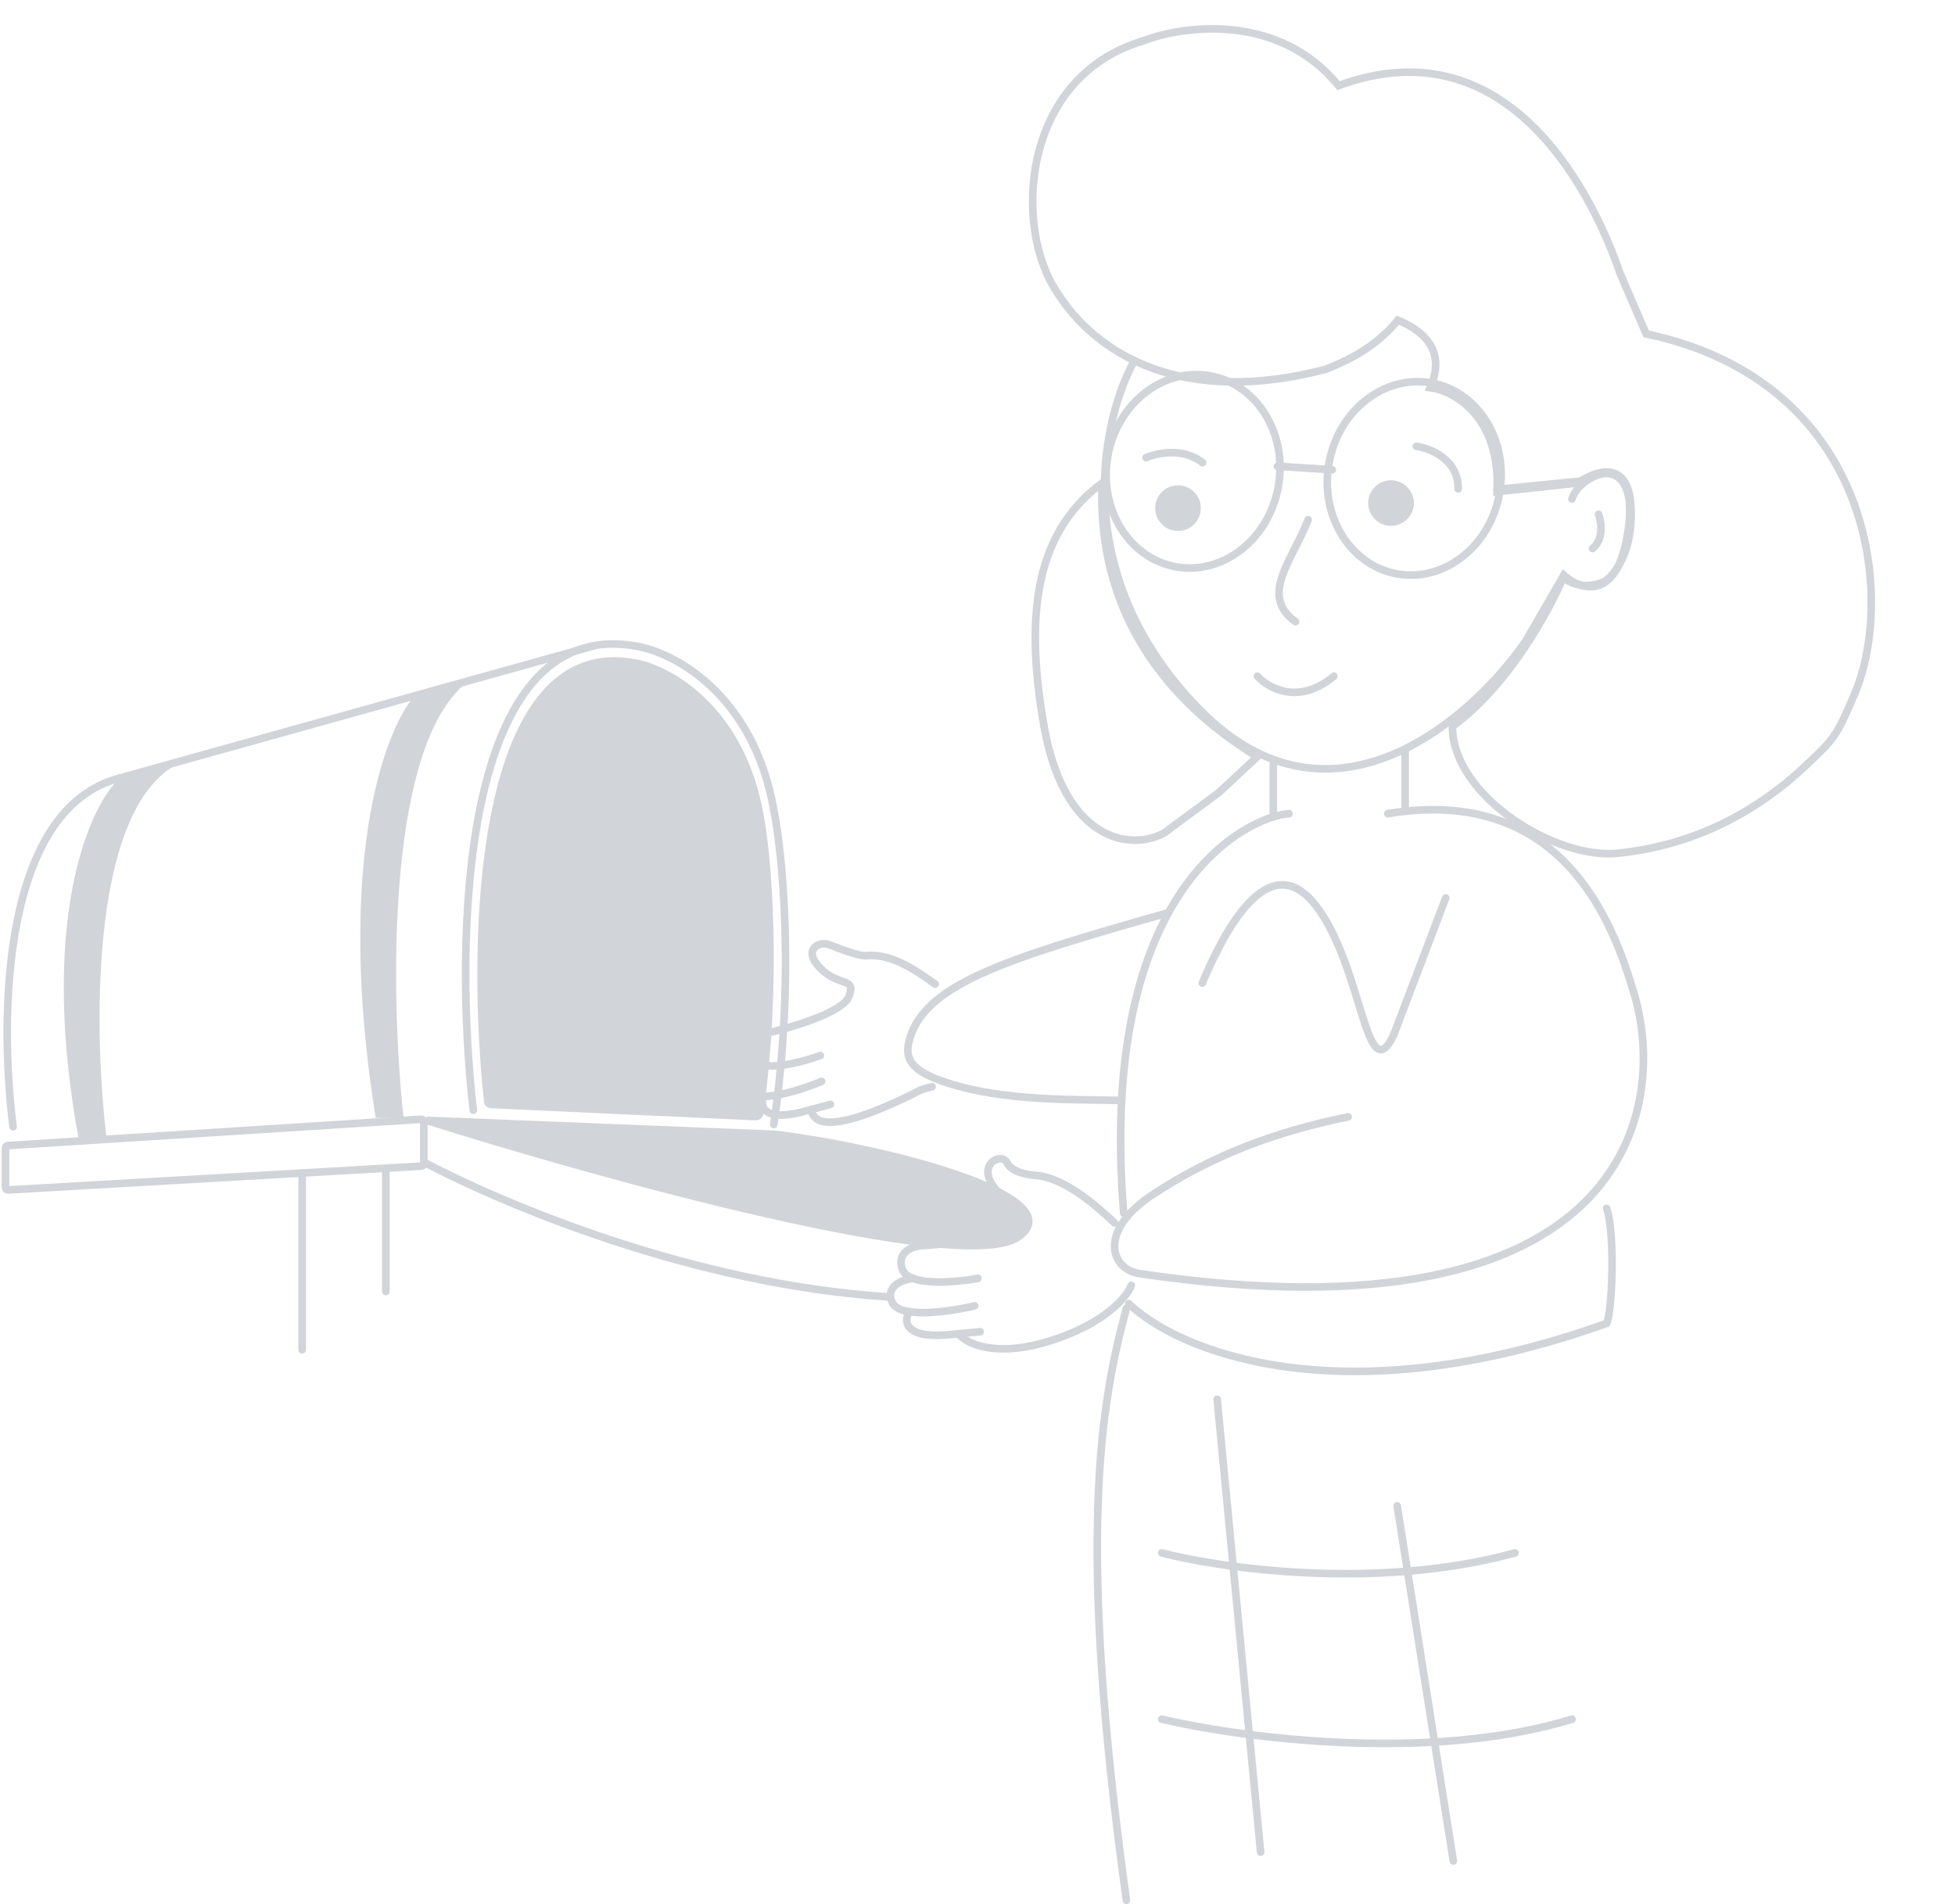 <svg width="771" height="751" viewBox="0 0 771 751" fill="none" xmlns="http://www.w3.org/2000/svg">
<path d="M377.973 526.059C380.965 529.83 392.378 535.67 414.093 528.864C435.809 522.058 444.515 511.424 446.153 506.958" stroke="#D1D4D8" stroke-width="3" stroke-linecap="round"/>
<path d="M358.525 517.329C356.459 520.891 356.473 527.716 373.059 526.525L377.974 526.06L386.524 525.249" stroke="#D1D4D8" stroke-width="3" stroke-linecap="round"/>
<path d="M360.023 504.193C356.032 504.69 348.821 507.299 351.898 513.764C352.827 515.715 355.284 516.811 358.524 517.329C366.023 518.526 377.719 516.624 384.386 515.04" stroke="#D1D4D8" stroke-width="3" stroke-linecap="round"/>
<path d="M439.547 482.312C433.256 476.375 420.121 464.422 408.322 463.571C405.33 463.429 398.918 462.253 397.208 458.68C395.071 454.213 385.239 459.105 391.865 468.038C398.491 476.97 406.613 473.993 401.91 481.649C398.149 487.774 375.408 490.582 364.507 491.22C360.66 491.291 353.521 493.219 355.744 500.365C356.295 502.135 357.852 503.367 360.022 504.193C366.615 506.706 378.859 505.474 385.667 504.193" stroke="#D1D4D8" stroke-width="3" stroke-linecap="round"/>
<path d="M411.156 283C403.154 234.499 412.228 207.211 434.654 190.5C432.005 256.303 478.295 287.5 495.795 298.5L480.795 312.5L459.154 328.499C446.654 335.5 418.757 333 411.156 283Z" stroke="#D1D4D8" stroke-width="3" stroke-linecap="round"/>
<path d="M444.231 516C433.971 554.014 424.533 607.461 444.231 749.5" stroke="#D1D4D8" stroke-width="3" stroke-linecap="round"/>
<path d="M474.154 387.745C482.383 368.101 500.074 333.335 518.726 356.908C537.377 380.481 538.611 430.918 549.583 408.303L570.154 354.167" stroke="#D1D4D8" stroke-width="3" stroke-linecap="round"/>
<path d="M712.634 301.511C681.718 330.884 650.362 335.14 638.289 336.5C613.654 339.275 572.789 314 572.789 286.5C595.112 270.374 611.332 240.065 616.512 227.749C622.33 232.669 629.899 230.796 632.956 229.245C636.885 226.687 644.424 217.059 643.139 199.014C641.854 180.968 628.752 185.813 622.361 190.491L590.433 193.931C591.776 164.096 573.385 154.14 564.022 152.892C571.38 136.364 558.218 129.133 551.292 126.292C541.357 138.469 528.337 143.375 522.831 145.656C466.796 160.315 432.594 140.245 416.807 115.197C399.67 89.912 402.444 30.535 450.925 16.08C466.777 9.98 504.359 4.979 527.867 33.773C597.072 8.341 629.825 81.127 638.811 107.558L649.195 131.657C739.38 150.841 747.318 236.14 731.477 273.496C724.294 290.434 723.35 291.331 713.109 301.059L712.634 301.511Z" stroke="#D1D4D8" stroke-width="3" stroke-linecap="round"/>
<path d="M508.337 320.911C492.838 321.911 432.655 349 443.156 478.502" stroke="#D1D4D8" stroke-width="3" stroke-linecap="round"/>
<path d="M547.337 320.908C616.837 309.408 636.473 365.251 644.154 390.999C658.194 435.426 644.154 531 449.385 502.329C438.156 500.676 432.656 485.585 454.654 471.124C477.66 456 502.156 446.5 531.66 440.5" stroke="#D1D4D8" stroke-width="3" stroke-linecap="round"/>
<path d="M445.171 514.177C464.039 532.476 528.143 559.65 633.618 521.951C635.855 517.169 637.018 486.482 633.618 476.591" stroke="#D1D4D8" stroke-width="3" stroke-linecap="round"/>
<path d="M591.371 194.59C587.687 215.56 569.544 229.606 551.115 226.368C532.686 223.131 520.416 203.742 524.099 182.772C527.783 161.802 545.927 147.756 564.356 150.993C582.785 154.231 595.055 173.619 591.371 194.59Z" stroke="#D1D4D8" stroke-width="3"/>
<path d="M504.152 191.798C500.469 212.768 482.325 226.814 463.896 223.576C445.467 220.339 433.197 200.95 436.881 179.98C440.564 159.01 458.708 144.964 477.137 148.201C495.566 151.439 507.836 170.827 504.152 191.798Z" stroke="#D1D4D8" stroke-width="3"/>
<path d="M503.782 183.913L525.421 185.252" stroke="#D1D4D8" stroke-width="3" stroke-linecap="round"/>
<path d="M515.886 204.997C509.544 221.285 496.576 234.878 510.913 245.193" stroke="#D1D4D8" stroke-width="3" stroke-linecap="round"/>
<path d="M495.882 266.697C500.224 271.496 512.336 278.215 526.048 266.697" stroke="#D1D4D8" stroke-width="3" stroke-linecap="round"/>
<circle cx="464.577" cy="200.421" r="9" transform="rotate(9.963 464.577 200.421)" fill="#D1D4D8"/>
<circle cx="548.577" cy="198.421" r="9" transform="rotate(9.963 548.577 198.421)" fill="#D1D4D8"/>
<path d="M630.424 202.842C631.525 205.82 632.592 212.69 628.051 216.347" stroke="#D1D4D8" stroke-width="3" stroke-linecap="round"/>
<path d="M446.62 143.609C433.705 168.255 422.089 228.474 473.664 280.414C525.239 332.353 580.528 283.64 601.725 252.791L616.717 226.885C622.944 232.388 636.599 237.339 641.41 213.124C646.22 188.91 636.728 185.618 631.381 186.999C628.482 187.65 622.13 190.525 619.911 196.818" stroke="#D1D4D8" stroke-width="3" stroke-linecap="round"/>
<path d="M590.384 193.024L625.808 189.501" stroke="#D1D4D8" stroke-width="3" stroke-linecap="round"/>
<path d="M558.526 176.009C564.118 176.806 575.255 181.285 575.062 192.826" stroke="#D1D4D8" stroke-width="3" stroke-linecap="round"/>
<path d="M451.971 180.521C456.238 178.646 466.672 176.41 474.27 182.47" stroke="#D1D4D8" stroke-width="3" stroke-linecap="round"/>
<path d="M554.154 319.803V296" stroke="#D1D4D8" stroke-width="3" stroke-linecap="round"/>
<path d="M502.154 300.868V322" stroke="#D1D4D8" stroke-width="3" stroke-linecap="round"/>
<path d="M458.16 678.054C488.657 685.27 563.715 695.373 619.974 678.054" stroke="#D1D4D8" stroke-width="3" stroke-linecap="round"/>
<path d="M458.16 612.486C482.057 618.672 543.368 627.332 597.443 612.486" stroke="#D1D4D8" stroke-width="3" stroke-linecap="round"/>
<path d="M551.016 593.93L573.155 734" stroke="#D1D4D8" stroke-width="3" stroke-linecap="round"/>
<path d="M480.008 551.868L497.154 730.5" stroke="#D1D4D8" stroke-width="3" stroke-linecap="round"/>
<path d="M185.154 268.383C151.954 292.383 153.988 393.383 159.154 440.883H148.154C132.154 340.883 151.488 288.55 163.154 274.883L185.154 268.383Z" fill="#D1D4D8"/>
<path d="M68.154 302.383C35.015 322.975 37.045 409.63 42.202 450.383H31.222C15.252 364.586 34.549 319.686 46.195 307.96L68.154 302.383Z" fill="#D1D4D8"/>
<path d="M5.154 444.383C-0.512 399.55 1.154 318.883 47.154 306.883" stroke="#D1D4D8" stroke-width="3" stroke-linecap="round"/>
<path d="M47.154 306.883L233.654 254.883" stroke="#D1D4D8" stroke-width="3" stroke-linecap="round"/>
<path d="M3.091 451.824L166.091 441.451C166.667 441.414 167.154 441.872 167.154 442.449V458.939C167.154 459.469 166.741 459.907 166.212 459.938L3.212 469.322C2.638 469.355 2.154 468.899 2.154 468.324V452.822C2.154 452.294 2.564 451.857 3.091 451.824Z" stroke="#D1D4D8" stroke-width="3" stroke-linecap="round"/>
<path d="M119.154 463.383V532.383" stroke="#D1D4D8" stroke-width="3" stroke-linecap="round"/>
<path d="M152.154 461.883V509.383" stroke="#D1D4D8" stroke-width="3" stroke-linecap="round"/>
<path d="M401.647 487.812C379.677 503.305 235.474 463.148 168.154 441.883L305.654 447.383C351.708 453.079 423.618 472.319 401.647 487.812Z" fill="#D1D4D8" stroke="#D1D4D8" stroke-width="3" stroke-linecap="round"/>
<path d="M167.154 458.383C199.395 475.266 273.209 506.48 350.154 511.5" stroke="#D1D4D8" stroke-width="3" stroke-linecap="round"/>
<path d="M186.655 437.883C178.988 371.55 181.155 242.083 251.155 254.883C265.822 257.383 297.155 273.783 305.155 319.383C308.655 336.922 313.555 386.3 305.155 443.5" stroke="#D1D4D8" stroke-width="3" stroke-linecap="round"/>
<path d="M250.653 260C186.214 248.162 184.048 371.506 190.875 434.505C191.033 435.968 192.234 437.05 193.705 437.117L297.941 441.876C299.481 441.947 300.825 440.835 301.037 439.309C308.352 386.702 304.328 337.43 301.118 321.267C293.655 278.529 264.335 262.343 250.653 260Z" fill="#D1D4D8"/>
<path d="M460.694 360C395.002 378.579 363.546 388.613 358.37 411.265C356.687 418.62 360.885 422.919 373.393 427.025C396.356 434.563 425.372 433.55 441.154 434" stroke="#D1D4D8" stroke-width="3" stroke-linecap="round"/>
<path d="M319.904 437.601C321.229 445.675 333.916 443.417 352.897 434.843C364.805 429.463 360.691 430.401 367.576 428.595" stroke="#D1D4D8" stroke-width="3" stroke-linecap="round"/>
<path d="M301.046 432.427C299.723 436.018 300.769 442.312 315.543 438.759L319.905 437.601L327.491 435.589" stroke="#D1D4D8" stroke-width="3" stroke-linecap="round"/>
<path d="M300.409 420.09C296.886 421.138 290.778 424.612 294.532 430.12C295.665 431.782 298.046 432.43 301.046 432.427C307.989 432.422 318.247 428.937 324.017 426.489" stroke="#D1D4D8" stroke-width="3" stroke-linecap="round"/>
<path d="M368.8 388.137C362.228 383.591 352.383 375.948 341.616 376.91C338.897 377.222 331.309 374.246 327.047 372.604C322.785 370.963 316.32 374.768 323.646 382.027C330.973 389.285 337.845 385.337 334.765 393.095C332.3 399.302 312.221 405.257 302.489 407.459C299.031 408.094 292.886 410.929 295.973 417.191C296.737 418.742 298.328 419.648 300.409 420.089C306.734 421.431 317.587 418.482 323.532 416.294" stroke="#D1D4D8" stroke-width="3" stroke-linecap="round"/>
</svg>
